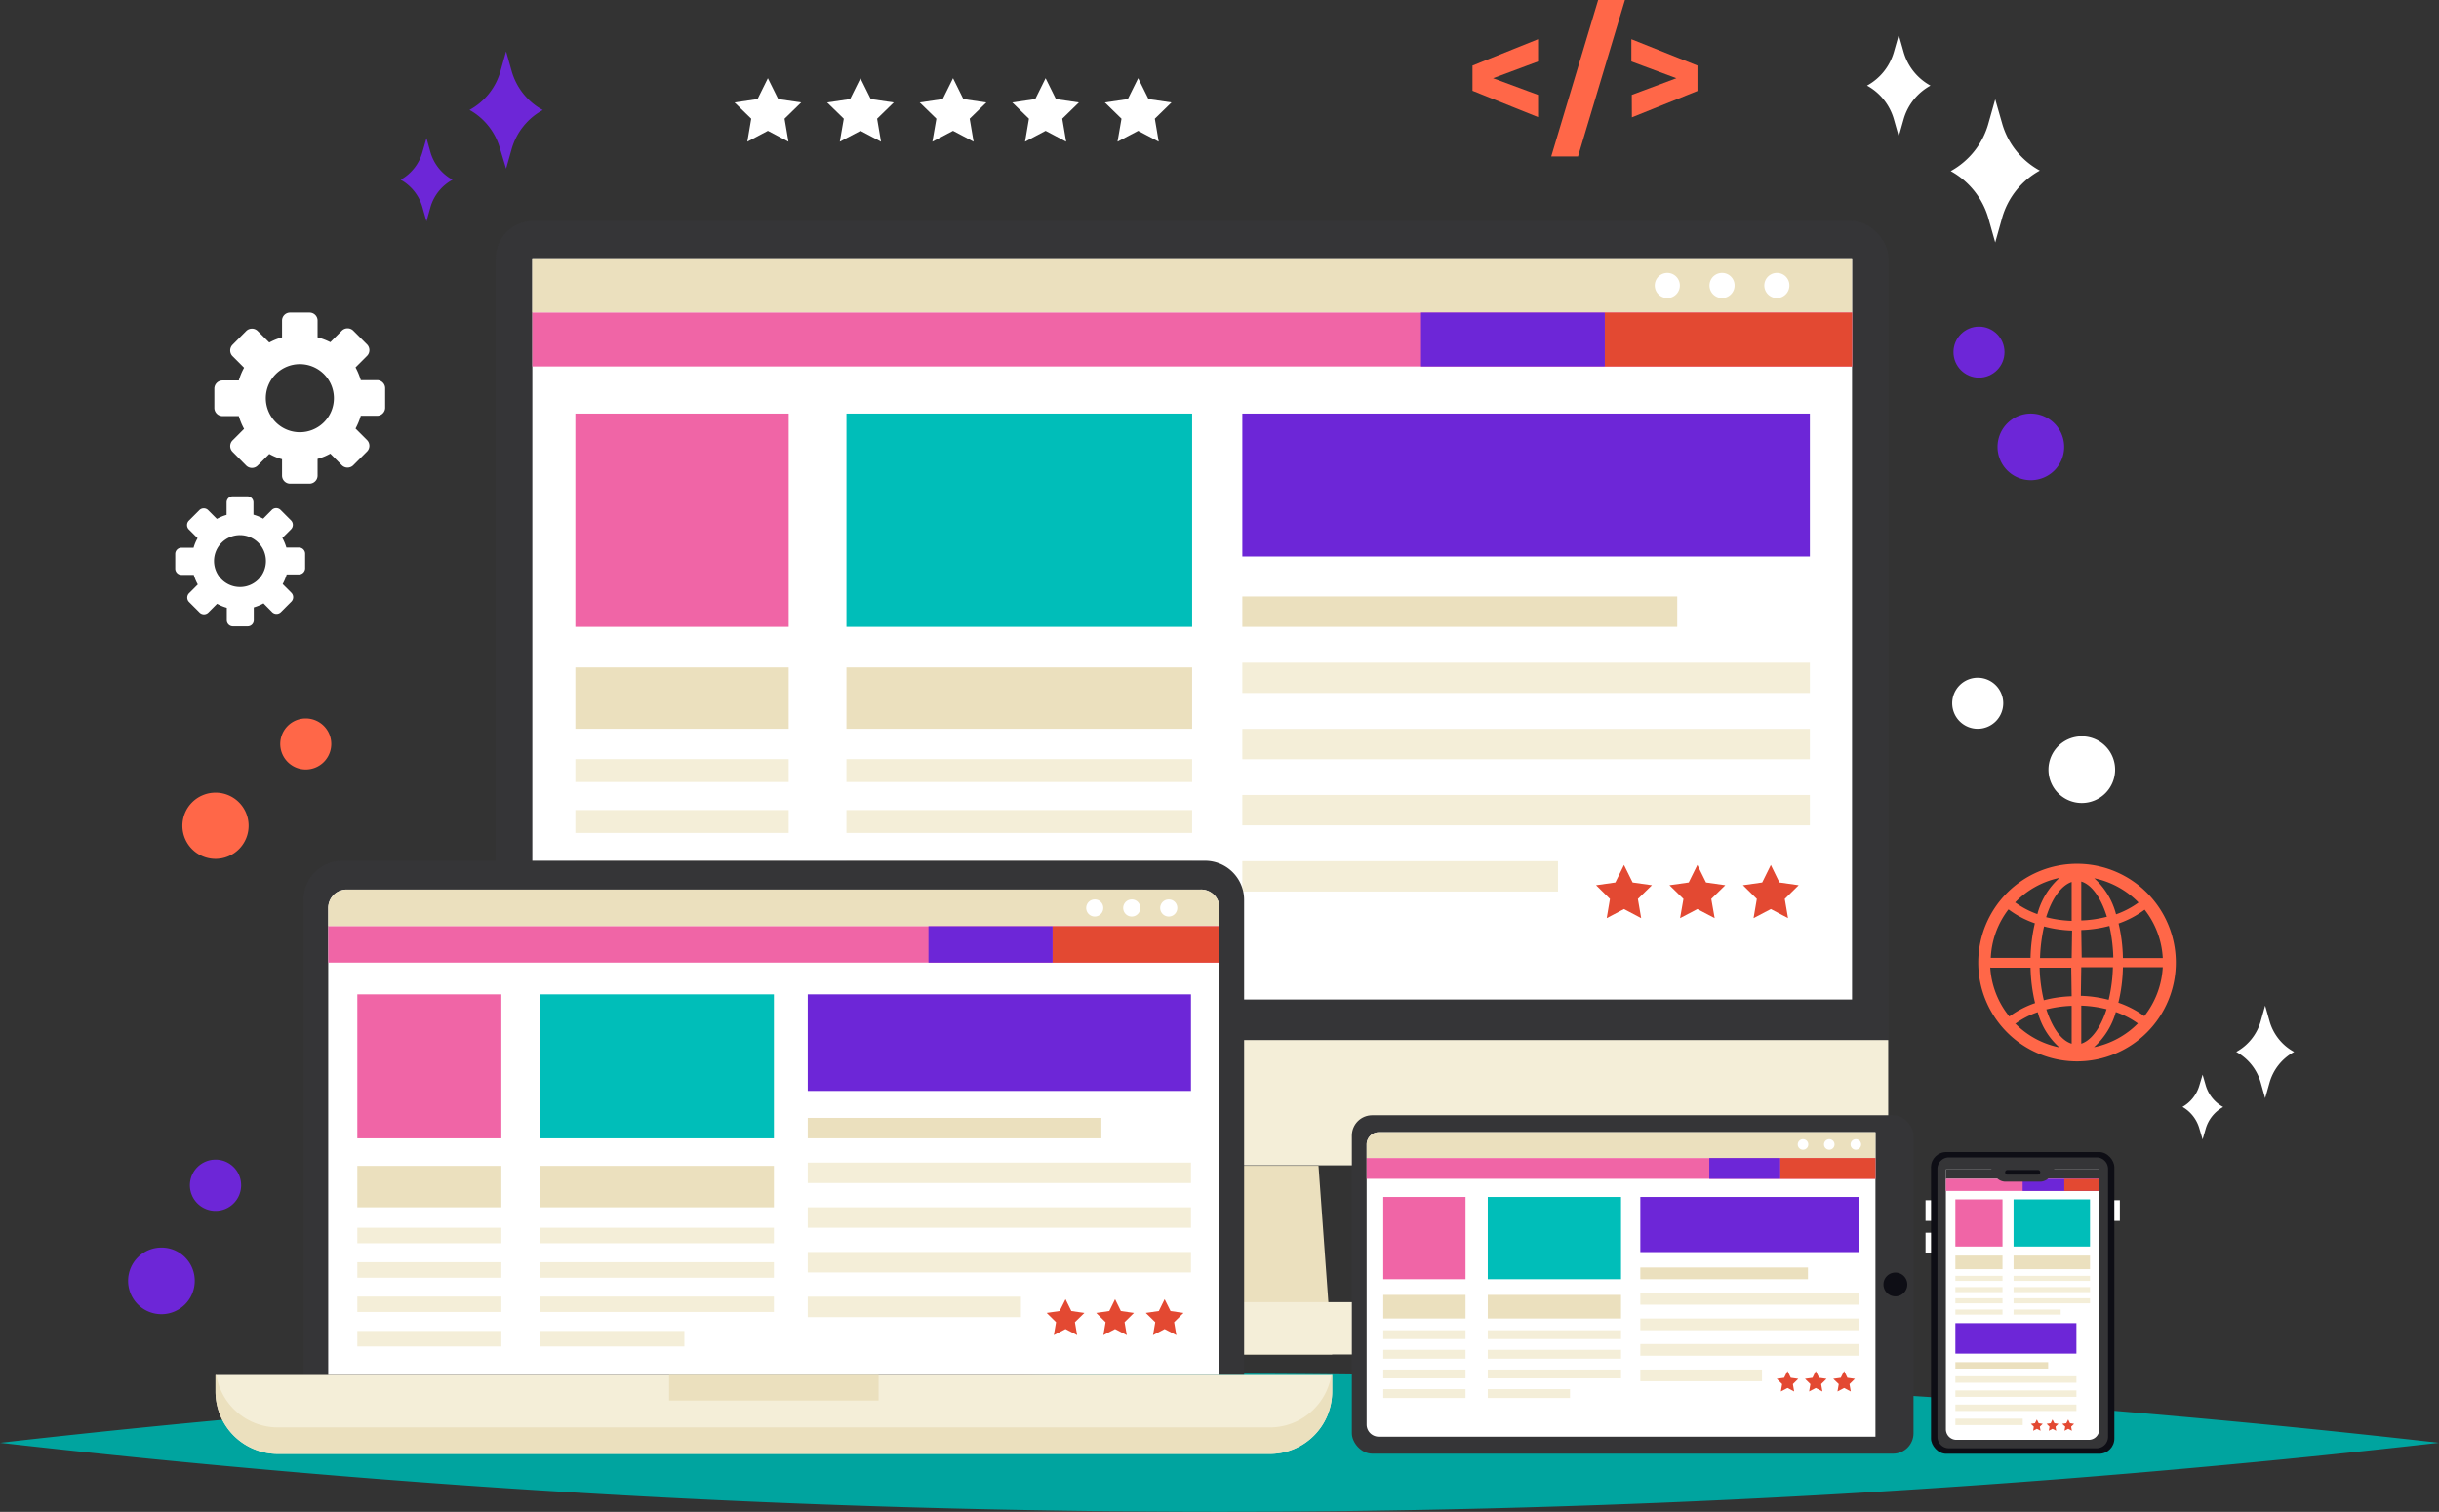 <svg xmlns="http://www.w3.org/2000/svg" viewBox="0 0 231.33 143.41"><rect x="0" y="0" width="231.33" height="143.41" fill="#333333" stroke="none"/><defs><style>.cls-1{fill:#00a49f;}.cls-2{fill:#ebe0be;}.cls-3{fill:#f4eed8;}.cls-4{fill:#353537;}.cls-5{fill:#fff;}.cls-6{fill:#f065a6;}.cls-7{fill:#e34932;}.cls-8{fill:#6d26d7;}.cls-9{fill:#00beb9;}.cls-10{fill:#0e0e15;}.cls-11{fill:#ff6748;}</style></defs><g id="Capa_2" data-name="Capa 2"><g id="OBJECTS"><path class="cls-1" d="M231.33,136.86a1028.4,1028.4,0,0,1-115.67,6.55A1028.56,1028.56,0,0,1,0,136.86a1023,1023,0,0,1,231.33,0Z"/><polygon class="cls-2" points="126.35 128.48 99.79 128.48 101.72 101.92 124.43 101.92 126.35 128.48"/><rect class="cls-3" x="93.68" y="123.52" width="38.79" height="4.96"/><rect class="cls-4" x="47.02" y="20.96" width="132.1" height="89.62" rx="3.54"/><rect class="cls-5" x="50.49" y="24.5" width="125.17" height="70.31"/><path class="cls-3" d="M47,98.66V107a3.54,3.54,0,0,0,3.55,3.54h125a3.53,3.53,0,0,0,3.54-3.54V98.66Z"/><polygon class="cls-2" points="175.66 24.5 175.66 29.65 50.48 29.65 50.48 24.5 175.66 24.5 175.66 24.5"/><rect class="cls-6" x="50.49" y="29.65" width="125.17" height="5.11"/><rect class="cls-7" x="152.21" y="29.65" width="23.45" height="5.11"/><rect class="cls-8" x="134.78" y="29.65" width="17.43" height="5.11"/><rect class="cls-8" x="117.83" y="39.23" width="53.83" height="13.56"/><rect class="cls-2" x="117.83" y="56.58" width="41.25" height="2.88"/><rect class="cls-3" x="117.83" y="62.86" width="53.83" height="2.87"/><rect class="cls-3" x="117.83" y="69.14" width="53.83" height="2.88"/><rect class="cls-3" x="117.83" y="75.41" width="53.83" height="2.88"/><rect class="cls-3" x="117.83" y="81.69" width="29.94" height="2.88"/><polygon class="cls-7" points="154.03 82.05 154.85 83.71 156.68 83.97 155.35 85.27 155.66 87.09 154.03 86.23 152.39 87.09 152.7 85.27 151.38 83.97 153.21 83.71 154.03 82.05"/><polygon class="cls-7" points="160.99 82.05 161.81 83.71 163.64 83.97 162.31 85.27 162.63 87.09 160.99 86.23 159.35 87.09 159.67 85.27 158.34 83.97 160.17 83.71 160.99 82.05"/><polygon class="cls-7" points="167.96 82.05 168.77 83.71 170.6 83.97 169.28 85.27 169.59 87.09 167.96 86.23 166.32 87.09 166.63 85.27 165.31 83.97 167.14 83.71 167.96 82.05"/><path class="cls-5" d="M159.33,27.07a1.19,1.19,0,1,1-1.19-1.18A1.19,1.19,0,0,1,159.33,27.07Z"/><path class="cls-5" d="M164.52,27.07a1.19,1.19,0,1,1-1.18-1.18A1.18,1.18,0,0,1,164.52,27.07Z"/><path class="cls-5" d="M169.72,27.07a1.19,1.19,0,1,1-1.18-1.18A1.18,1.18,0,0,1,169.72,27.07Z"/><rect class="cls-6" x="54.57" y="39.23" width="20.23" height="20.23"/><rect class="cls-2" x="54.57" y="63.31" width="20.23" height="5.82"/><rect class="cls-3" x="54.57" y="72.01" width="20.23" height="2.17"/><rect class="cls-3" x="54.57" y="76.84" width="20.23" height="2.17"/><rect class="cls-3" x="54.57" y="81.68" width="20.23" height="2.17"/><rect class="cls-3" x="54.57" y="86.51" width="20.23" height="2.17"/><rect class="cls-9" x="80.28" y="39.23" width="32.79" height="20.23"/><rect class="cls-2" x="80.28" y="63.31" width="32.79" height="5.82"/><rect class="cls-3" x="80.28" y="72.01" width="32.79" height="2.17"/><rect class="cls-3" x="80.28" y="76.84" width="32.79" height="2.17"/><rect class="cls-3" x="80.28" y="81.68" width="32.79" height="2.17"/><rect class="cls-3" x="80.28" y="86.51" width="20.23" height="2.17"/><path class="cls-4" d="M118,130.43V85.36a3.71,3.71,0,0,0-3.71-3.71H32.49a3.71,3.71,0,0,0-3.71,3.71v45.07Z"/><path class="cls-5" d="M115.66,86.13v44.3H31.13V86.13a1.75,1.75,0,0,1,1.75-1.75h81A1.74,1.74,0,0,1,115.66,86.13Z"/><path class="cls-3" d="M20.44,130.43H126.35a0,0,0,0,1,0,0V132a5.91,5.91,0,0,1-5.91,5.91H26.36A5.91,5.91,0,0,1,20.44,132v-1.55A0,0,0,0,1,20.44,130.43Z"/><rect class="cls-2" x="63.46" y="130.43" width="19.87" height="2.42"/><path class="cls-2" d="M126.35,130.43V132a5.9,5.9,0,0,1-5.91,5.91H26.36A5.91,5.91,0,0,1,20.44,132v-1.55h.08a5.92,5.92,0,0,0,5.84,4.95h94.08a5.91,5.91,0,0,0,5.83-4.95Z"/><path class="cls-2" d="M115.66,86.13v1.73H31.13V86.13a1.75,1.75,0,0,1,1.75-1.75h81A1.74,1.74,0,0,1,115.66,86.13Z"/><rect class="cls-6" x="31.13" y="87.86" width="84.53" height="3.45"/><rect class="cls-7" x="99.83" y="87.86" width="15.83" height="3.45"/><rect class="cls-8" x="88.06" y="87.86" width="11.77" height="3.45"/><rect class="cls-8" x="76.61" y="94.32" width="36.35" height="9.16"/><rect class="cls-2" x="76.61" y="106.04" width="27.85" height="1.94"/><rect class="cls-3" x="76.61" y="110.28" width="36.35" height="1.94"/><rect class="cls-3" x="76.61" y="114.52" width="36.35" height="1.94"/><rect class="cls-3" x="76.61" y="118.76" width="36.35" height="1.94"/><rect class="cls-3" x="76.61" y="123" width="20.22" height="1.94"/><polygon class="cls-7" points="101.06 123.24 101.61 124.36 102.85 124.54 101.95 125.42 102.16 126.65 101.06 126.07 99.95 126.65 100.16 125.42 99.27 124.54 100.5 124.36 101.06 123.24"/><polygon class="cls-7" points="105.76 123.24 106.31 124.36 107.55 124.54 106.66 125.42 106.87 126.65 105.76 126.07 104.65 126.65 104.86 125.42 103.97 124.54 105.21 124.36 105.76 123.24"/><polygon class="cls-7" points="110.46 123.24 111.02 124.36 112.25 124.54 111.36 125.42 111.57 126.65 110.46 126.07 109.36 126.65 109.57 125.42 108.67 124.54 109.91 124.36 110.46 123.24"/><path class="cls-5" d="M104.64,86.12a.81.81,0,1,1-.81-.8A.8.8,0,0,1,104.64,86.12Z"/><path class="cls-5" d="M108.15,86.12a.81.81,0,1,1-.81-.8A.8.8,0,0,1,108.15,86.12Z"/><path class="cls-5" d="M111.66,86.12a.81.81,0,1,1-.8-.8A.8.8,0,0,1,111.66,86.12Z"/><rect class="cls-6" x="33.89" y="94.32" width="13.66" height="13.66"/><rect class="cls-2" x="33.89" y="110.59" width="13.66" height="3.93"/><rect class="cls-3" x="33.89" y="116.46" width="13.66" height="1.47"/><rect class="cls-3" x="33.89" y="119.73" width="13.66" height="1.47"/><rect class="cls-3" x="33.89" y="122.99" width="13.66" height="1.46"/><rect class="cls-3" x="33.89" y="126.25" width="13.66" height="1.47"/><rect class="cls-9" x="51.25" y="94.32" width="22.15" height="13.66"/><rect class="cls-2" x="51.25" y="110.59" width="22.15" height="3.93"/><rect class="cls-3" x="51.25" y="116.46" width="22.15" height="1.47"/><rect class="cls-3" x="51.25" y="119.73" width="22.15" height="1.47"/><rect class="cls-3" x="51.25" y="122.99" width="22.15" height="1.46"/><rect class="cls-3" x="51.25" y="126.25" width="13.66" height="1.47"/><rect class="cls-10" x="183.15" y="109.28" width="17.39" height="28.62" rx="1.44"/><path class="cls-4" d="M198.85,109.79h-14a1.09,1.09,0,0,0-1.09,1.09v25.41a1.09,1.09,0,0,0,1.09,1.09h14a1.09,1.09,0,0,0,1.09-1.09V110.88A1.09,1.09,0,0,0,198.85,109.79Z"/><path class="cls-5" d="M184.56,110.93v24.65a1,1,0,0,0,1,1h12.55a1,1,0,0,0,1-1V110.93Z"/><rect class="cls-4" x="184.56" y="110.93" width="14.57" height="0.89"/><rect class="cls-6" x="184.56" y="111.82" width="14.57" height="1.15"/><rect class="cls-8" x="191.84" y="111.82" width="7.28" height="1.15"/><rect class="cls-7" x="195.79" y="111.82" width="3.34" height="1.15"/><path class="cls-4" d="M193.48,112.09h-3.27a1.15,1.15,0,0,1-1-.6l-.57-1h6.42l-.56,1A1.15,1.15,0,0,1,193.48,112.09Z"/><path class="cls-10" d="M193.29,111.42H190.4a.22.22,0,0,1-.22-.22h0a.22.22,0,0,1,.22-.22h2.89a.22.22,0,0,1,.22.22h0A.22.22,0,0,1,193.29,111.42Z"/><rect class="cls-5" x="182.63" y="113.85" width="0.52" height="1.96"/><rect class="cls-5" x="182.63" y="116.93" width="0.52" height="1.96"/><rect class="cls-5" x="200.54" y="113.85" width="0.52" height="1.96"/><rect class="cls-8" x="185.46" y="125.51" width="11.48" height="2.89"/><rect class="cls-2" x="185.46" y="129.21" width="8.8" height="0.61"/><rect class="cls-3" x="185.46" y="130.55" width="11.48" height="0.61"/><rect class="cls-3" x="185.46" y="131.89" width="11.48" height="0.61"/><rect class="cls-3" x="185.46" y="133.23" width="11.48" height="0.61"/><rect class="cls-3" x="185.46" y="134.57" width="6.39" height="0.61"/><polygon class="cls-7" points="193.19 134.65 193.36 135 193.75 135.06 193.47 135.33 193.54 135.72 193.19 135.54 192.84 135.72 192.9 135.33 192.62 135.06 193.01 135 193.19 134.65"/><polygon class="cls-7" points="194.67 134.65 194.85 135 195.24 135.06 194.96 135.33 195.02 135.72 194.67 135.54 194.32 135.72 194.39 135.33 194.11 135.06 194.5 135 194.67 134.65"/><polygon class="cls-7" points="196.16 134.65 196.33 135 196.72 135.06 196.44 135.33 196.51 135.72 196.16 135.54 195.81 135.72 195.88 135.33 195.59 135.06 195.98 135 196.16 134.65"/><rect class="cls-6" x="185.46" y="113.77" width="4.47" height="4.47"/><rect class="cls-2" x="185.46" y="119.1" width="4.47" height="1.29"/><rect class="cls-3" x="185.46" y="121.02" width="4.47" height="0.48"/><rect class="cls-3" x="185.46" y="122.09" width="4.47" height="0.48"/><rect class="cls-3" x="185.46" y="123.15" width="4.47" height="0.48"/><rect class="cls-3" x="185.46" y="124.22" width="4.47" height="0.48"/><rect class="cls-9" x="190.98" y="113.77" width="7.25" height="4.47"/><rect class="cls-2" x="190.98" y="119.1" width="7.25" height="1.29"/><rect class="cls-3" x="190.98" y="121.02" width="7.25" height="0.48"/><rect class="cls-3" x="190.98" y="122.09" width="7.25" height="0.48"/><rect class="cls-3" x="190.98" y="123.15" width="7.25" height="0.48"/><rect class="cls-3" x="190.98" y="124.22" width="4.47" height="0.48"/><rect class="cls-4" x="128.22" y="105.79" width="53.27" height="32.1" rx="1.93"/><path class="cls-5" d="M177.88,107.4v28.88H130.77a1.15,1.15,0,0,1-1.15-1.15V108.55a1.16,1.16,0,0,1,1.15-1.15Z"/><path class="cls-10" d="M180.9,121.84a1.13,1.13,0,1,1-2.26,0,1.13,1.13,0,1,1,2.26,0Z"/><path class="cls-2" d="M177.88,107.4v2.45H129.62v-1.3a1.16,1.16,0,0,1,1.15-1.15Z"/><path class="cls-5" d="M171.51,108.56a.5.5,0,0,1-.5.5.5.5,0,0,1,0-1A.5.5,0,0,1,171.51,108.56Z"/><path class="cls-5" d="M174,108.56a.5.5,0,0,1-.5.5.5.5,0,0,1,0-1A.5.5,0,0,1,174,108.56Z"/><path class="cls-5" d="M176.52,108.56a.5.5,0,0,1-.5.5.5.5,0,0,1,0-1A.5.5,0,0,1,176.52,108.56Z"/><rect class="cls-6" x="129.62" y="109.85" width="48.25" height="1.97"/><rect class="cls-7" x="168.84" y="109.85" width="9.04" height="1.97"/><rect class="cls-8" x="162.12" y="109.85" width="6.72" height="1.97"/><rect class="cls-8" x="155.58" y="113.54" width="20.75" height="5.23"/><rect class="cls-2" x="155.58" y="120.23" width="15.9" height="1.11"/><rect class="cls-3" x="155.58" y="122.65" width="20.75" height="1.11"/><rect class="cls-3" x="155.58" y="125.07" width="20.75" height="1.11"/><rect class="cls-3" x="155.58" y="127.49" width="20.75" height="1.11"/><rect class="cls-3" x="155.58" y="129.91" width="11.54" height="1.11"/><polygon class="cls-7" points="169.54 130.05 169.85 130.69 170.56 130.79 170.05 131.29 170.17 131.99 169.54 131.66 168.91 131.99 169.03 131.29 168.52 130.79 169.22 130.69 169.54 130.05"/><polygon class="cls-7" points="172.22 130.05 172.54 130.69 173.24 130.79 172.73 131.29 172.85 131.99 172.22 131.66 171.59 131.99 171.71 131.29 171.2 130.79 171.91 130.69 172.22 130.05"/><polygon class="cls-7" points="174.91 130.05 175.22 130.69 175.93 130.79 175.42 131.29 175.54 131.99 174.91 131.66 174.28 131.99 174.4 131.29 173.88 130.79 174.59 130.69 174.91 130.05"/><rect class="cls-6" x="131.2" y="113.54" width="7.8" height="7.8"/><rect class="cls-2" x="131.2" y="122.83" width="7.8" height="2.24"/><rect class="cls-3" x="131.2" y="126.18" width="7.8" height="0.84"/><rect class="cls-3" x="131.2" y="128.04" width="7.8" height="0.84"/><rect class="cls-3" x="131.2" y="129.91" width="7.8" height="0.84"/><rect class="cls-3" x="131.2" y="131.77" width="7.8" height="0.84"/><rect class="cls-9" x="141.11" y="113.54" width="12.64" height="7.8"/><rect class="cls-2" x="141.11" y="122.83" width="12.64" height="2.24"/><rect class="cls-3" x="141.11" y="126.18" width="12.64" height="0.84"/><rect class="cls-3" x="141.11" y="128.04" width="12.64" height="0.84"/><rect class="cls-3" x="141.11" y="129.91" width="12.64" height="0.84"/><rect class="cls-3" x="141.11" y="131.77" width="7.8" height="0.84"/><path class="cls-11" d="M31.42,70.57A2.42,2.42,0,1,1,29,68.15,2.42,2.42,0,0,1,31.42,70.57Z"/><path class="cls-8" d="M22.87,112.4A2.43,2.43,0,1,1,20.44,110,2.42,2.42,0,0,1,22.87,112.4Z"/><path class="cls-5" d="M190,66.71a2.42,2.42,0,1,1-2.42-2.42A2.42,2.42,0,0,1,190,66.71Z"/><circle class="cls-8" cx="187.7" cy="33.4" r="2.42"/><path class="cls-8" d="M195.78,42.38a3.16,3.16,0,1,1-3.16-3.15A3.17,3.17,0,0,1,195.78,42.38Z"/><path class="cls-8" d="M18.47,121.5a3.16,3.16,0,1,1-3.15-3.16A3.15,3.15,0,0,1,18.47,121.5Z"/><path class="cls-5" d="M200.61,73a3.16,3.16,0,1,1-3.15-3.15A3.15,3.15,0,0,1,200.61,73Z"/><path class="cls-11" d="M23.58,78.33a3.14,3.14,0,1,1-3.14-3.14A3.13,3.13,0,0,1,23.58,78.33Z"/><path class="cls-5" d="M188.6,11.69l.64-2.27.65,2.27a7.38,7.38,0,0,0,3.58,4.49h0a7.43,7.43,0,0,0-3.58,4.5L189.24,23l-.64-2.27a7.46,7.46,0,0,0-3.58-4.5h0A7.41,7.41,0,0,0,188.6,11.69Z"/><path class="cls-5" d="M179.63,4.93l.46-1.62.46,1.62a5.28,5.28,0,0,0,2.55,3.19h0a5.3,5.3,0,0,0-2.55,3.2l-.46,1.62-.46-1.62a5.3,5.3,0,0,0-2.55-3.2h0A5.28,5.28,0,0,0,179.63,4.93Z"/><path class="cls-5" d="M214.42,102.69l.42,1.48.42-1.48a4.8,4.8,0,0,1,2.33-2.91h0a4.8,4.8,0,0,1-2.33-2.91l-.42-1.48-.42,1.48a4.82,4.82,0,0,1-2.32,2.91h0A4.82,4.82,0,0,1,214.42,102.69Z"/><path class="cls-5" d="M208.61,107.08l.3,1,.29-1a3.43,3.43,0,0,1,1.66-2.07h0a3.43,3.43,0,0,1-1.66-2.07l-.29-1-.3,1A3.45,3.45,0,0,1,207,105h0A3.45,3.45,0,0,1,208.61,107.08Z"/><path class="cls-8" d="M47.43,14.12,48,16l.53-1.87a6.11,6.11,0,0,1,2.95-3.69h0a6.11,6.11,0,0,1-2.95-3.69L48,4.87l-.53,1.87a6.06,6.06,0,0,1-2.94,3.69h0A6.06,6.06,0,0,1,47.43,14.12Z"/><path class="cls-8" d="M40.07,19.67,40.45,21l.37-1.33a4.33,4.33,0,0,1,2.1-2.62h0a4.34,4.34,0,0,1-2.1-2.63l-.37-1.32-.38,1.32A4.36,4.36,0,0,1,38,17.05h0A4.34,4.34,0,0,1,40.07,19.67Z"/><path class="cls-5" d="M28.33,51.94H27.16a4.59,4.59,0,0,0-.38-.91l.83-.83a.6.6,0,0,0,0-.83l-1-1a.59.59,0,0,0-.83,0l-.82.83a4.35,4.35,0,0,0-.92-.38V47.66a.58.58,0,0,0-.59-.58H22.07a.58.58,0,0,0-.58.58v1.18a4.35,4.35,0,0,0-.92.38l-.83-.83a.59.59,0,0,0-.83,0l-1,1a.59.59,0,0,0,0,.83l.83.83a4.07,4.07,0,0,0-.38.91H17.21a.59.59,0,0,0-.59.59v1.39a.59.59,0,0,0,.59.59h1.17a4.07,4.07,0,0,0,.38.91l-.83.83a.59.59,0,0,0,0,.83l1,1a.59.59,0,0,0,.83,0l.83-.83a4.35,4.35,0,0,0,.92.38v1.18a.58.58,0,0,0,.58.58h1.39a.58.58,0,0,0,.59-.58V57.61a4.35,4.35,0,0,0,.92-.38l.82.83a.59.59,0,0,0,.83,0l1-1a.6.6,0,0,0,0-.83l-.83-.83a4.59,4.59,0,0,0,.38-.91h1.17a.59.59,0,0,0,.58-.59V52.53A.59.59,0,0,0,28.33,51.94Zm-5.56,3.74a2.46,2.46,0,1,1,2.45-2.45A2.45,2.45,0,0,1,22.77,55.68Z"/><path class="cls-5" d="M35.76,36.06H34.22a6.42,6.42,0,0,0-.5-1.21l1.09-1.09a.77.77,0,0,0,0-1.09l-1.3-1.3a.77.77,0,0,0-1.09,0l-1.09,1.09A6.13,6.13,0,0,0,30.12,32V30.42a.76.76,0,0,0-.77-.77H27.52a.76.76,0,0,0-.77.77V32a5.89,5.89,0,0,0-1.21.49l-1.1-1.09a.77.77,0,0,0-1.09,0l-1.29,1.3a.77.77,0,0,0,0,1.09l1.09,1.09a5.82,5.82,0,0,0-.5,1.21H21.1a.78.78,0,0,0-.77.77v1.84a.78.78,0,0,0,.77.77h1.55a5.82,5.82,0,0,0,.5,1.21l-1.09,1.09a.77.77,0,0,0,0,1.09l1.29,1.3a.77.77,0,0,0,1.09,0l1.1-1.1a5.4,5.4,0,0,0,1.21.5v1.55a.77.77,0,0,0,.77.77h1.83a.77.77,0,0,0,.77-.77V43.53a5.61,5.61,0,0,0,1.21-.5l1.09,1.1a.77.77,0,0,0,1.09,0l1.3-1.3a.77.77,0,0,0,0-1.09l-1.09-1.09a6.42,6.42,0,0,0,.5-1.21h1.54a.77.77,0,0,0,.77-.77V36.83A.77.77,0,0,0,35.76,36.06ZM28.43,41a3.23,3.23,0,1,1,3.24-3.23A3.23,3.23,0,0,1,28.43,41Z"/><polygon class="cls-5" points="72.83 7.42 73.81 9.4 75.99 9.72 74.41 11.26 74.78 13.44 72.83 12.41 70.88 13.44 71.25 11.26 69.67 9.72 71.85 9.4 72.83 7.42"/><polygon class="cls-5" points="81.61 7.42 82.59 9.4 84.77 9.72 83.19 11.26 83.56 13.44 81.61 12.41 79.65 13.44 80.03 11.26 78.45 9.72 80.63 9.4 81.61 7.42"/><polygon class="cls-5" points="90.39 7.42 91.37 9.4 93.55 9.72 91.97 11.26 92.34 13.44 90.39 12.41 88.43 13.44 88.81 11.26 87.23 9.72 89.41 9.4 90.39 7.42"/><polygon class="cls-5" points="99.17 7.42 100.15 9.4 102.33 9.72 100.75 11.26 101.12 13.44 99.17 12.41 97.22 13.44 97.59 11.26 96.01 9.72 98.19 9.4 99.17 7.42"/><polygon class="cls-5" points="107.95 7.42 108.93 9.4 111.11 9.72 109.53 11.26 109.9 13.44 107.95 12.41 105.99 13.44 106.37 11.26 104.79 9.72 106.97 9.4 107.95 7.42"/><path class="cls-11" d="M197,81.94a9.37,9.37,0,1,0,9.37,9.37A9.37,9.37,0,0,0,197,81.94Zm-1.68,1.35a6.93,6.93,0,0,0-2.08,3.42,8.25,8.25,0,0,1-2.11-1.11A8.12,8.12,0,0,1,195.27,83.29Zm-4.78,3A9,9,0,0,0,193,87.58a15.81,15.81,0,0,0-.41,3.28h-3.77A8.12,8.12,0,0,1,190.49,86.27Zm-1.72,5.5h3.77a15.89,15.89,0,0,0,.43,3.36,9.22,9.22,0,0,0-2.44,1.27A8.14,8.14,0,0,1,188.77,91.77Zm2.35,5.3a8.13,8.13,0,0,1,2.1-1.08,6.83,6.83,0,0,0,2.05,3.34A8.15,8.15,0,0,1,191.12,97.07ZM196.49,99c-1-.3-1.84-1.52-2.4-3.25a11.48,11.48,0,0,1,2.4-.34Zm0-4.5a11.84,11.84,0,0,0-2.64.38,14.81,14.81,0,0,1-.4-3.09h3Zm0-3.62h-3a15.57,15.57,0,0,1,.38-3,11.93,11.93,0,0,0,2.66.39Zm0-3.53a11,11,0,0,1-2.42-.35c.55-1.78,1.43-3,2.42-3.34Zm8.64,3.53h-3.78a15.16,15.16,0,0,0-.41-3.28,9.06,9.06,0,0,0,2.47-1.31A8.12,8.12,0,0,1,205.13,90.86Zm-2.31-5.26a8.32,8.32,0,0,1-2.12,1.11,6.92,6.92,0,0,0-2.07-3.42A8.2,8.2,0,0,1,202.82,85.6Zm-5.42-2c1,.3,1.88,1.56,2.43,3.34a11,11,0,0,1-2.43.35Zm0,4.6a12,12,0,0,0,2.67-.39,15.59,15.59,0,0,1,.37,3h-3Zm0,3.53h3a14.81,14.81,0,0,1-.4,3.09,11.67,11.67,0,0,0-2.64-.38Zm0,7.21V95.39a11.38,11.38,0,0,1,2.4.34C199.25,97.46,198.38,98.68,197.4,99Zm1.23.35A7,7,0,0,0,200.68,96a8.23,8.23,0,0,1,2.09,1.08A8.16,8.16,0,0,1,198.63,99.33Zm4.74-2.93a9.29,9.29,0,0,0-2.45-1.27,15.27,15.27,0,0,0,.43-3.36h3.78A8.21,8.21,0,0,1,203.37,96.4Z"/><path class="cls-11" d="M145.88,5.83l-4.27,1.59L145.88,9v2.11l-6.22-2.5V6.22l6.22-2.5Z"/><path class="cls-11" d="M154.12,0l-4.45,14.84h-2.54L151.58,0Z"/><path class="cls-11" d="M154.77,9,159,7.42l-4.27-1.59V3.72L161,6.22V8.63l-6.22,2.5Z"/></g></g></svg>